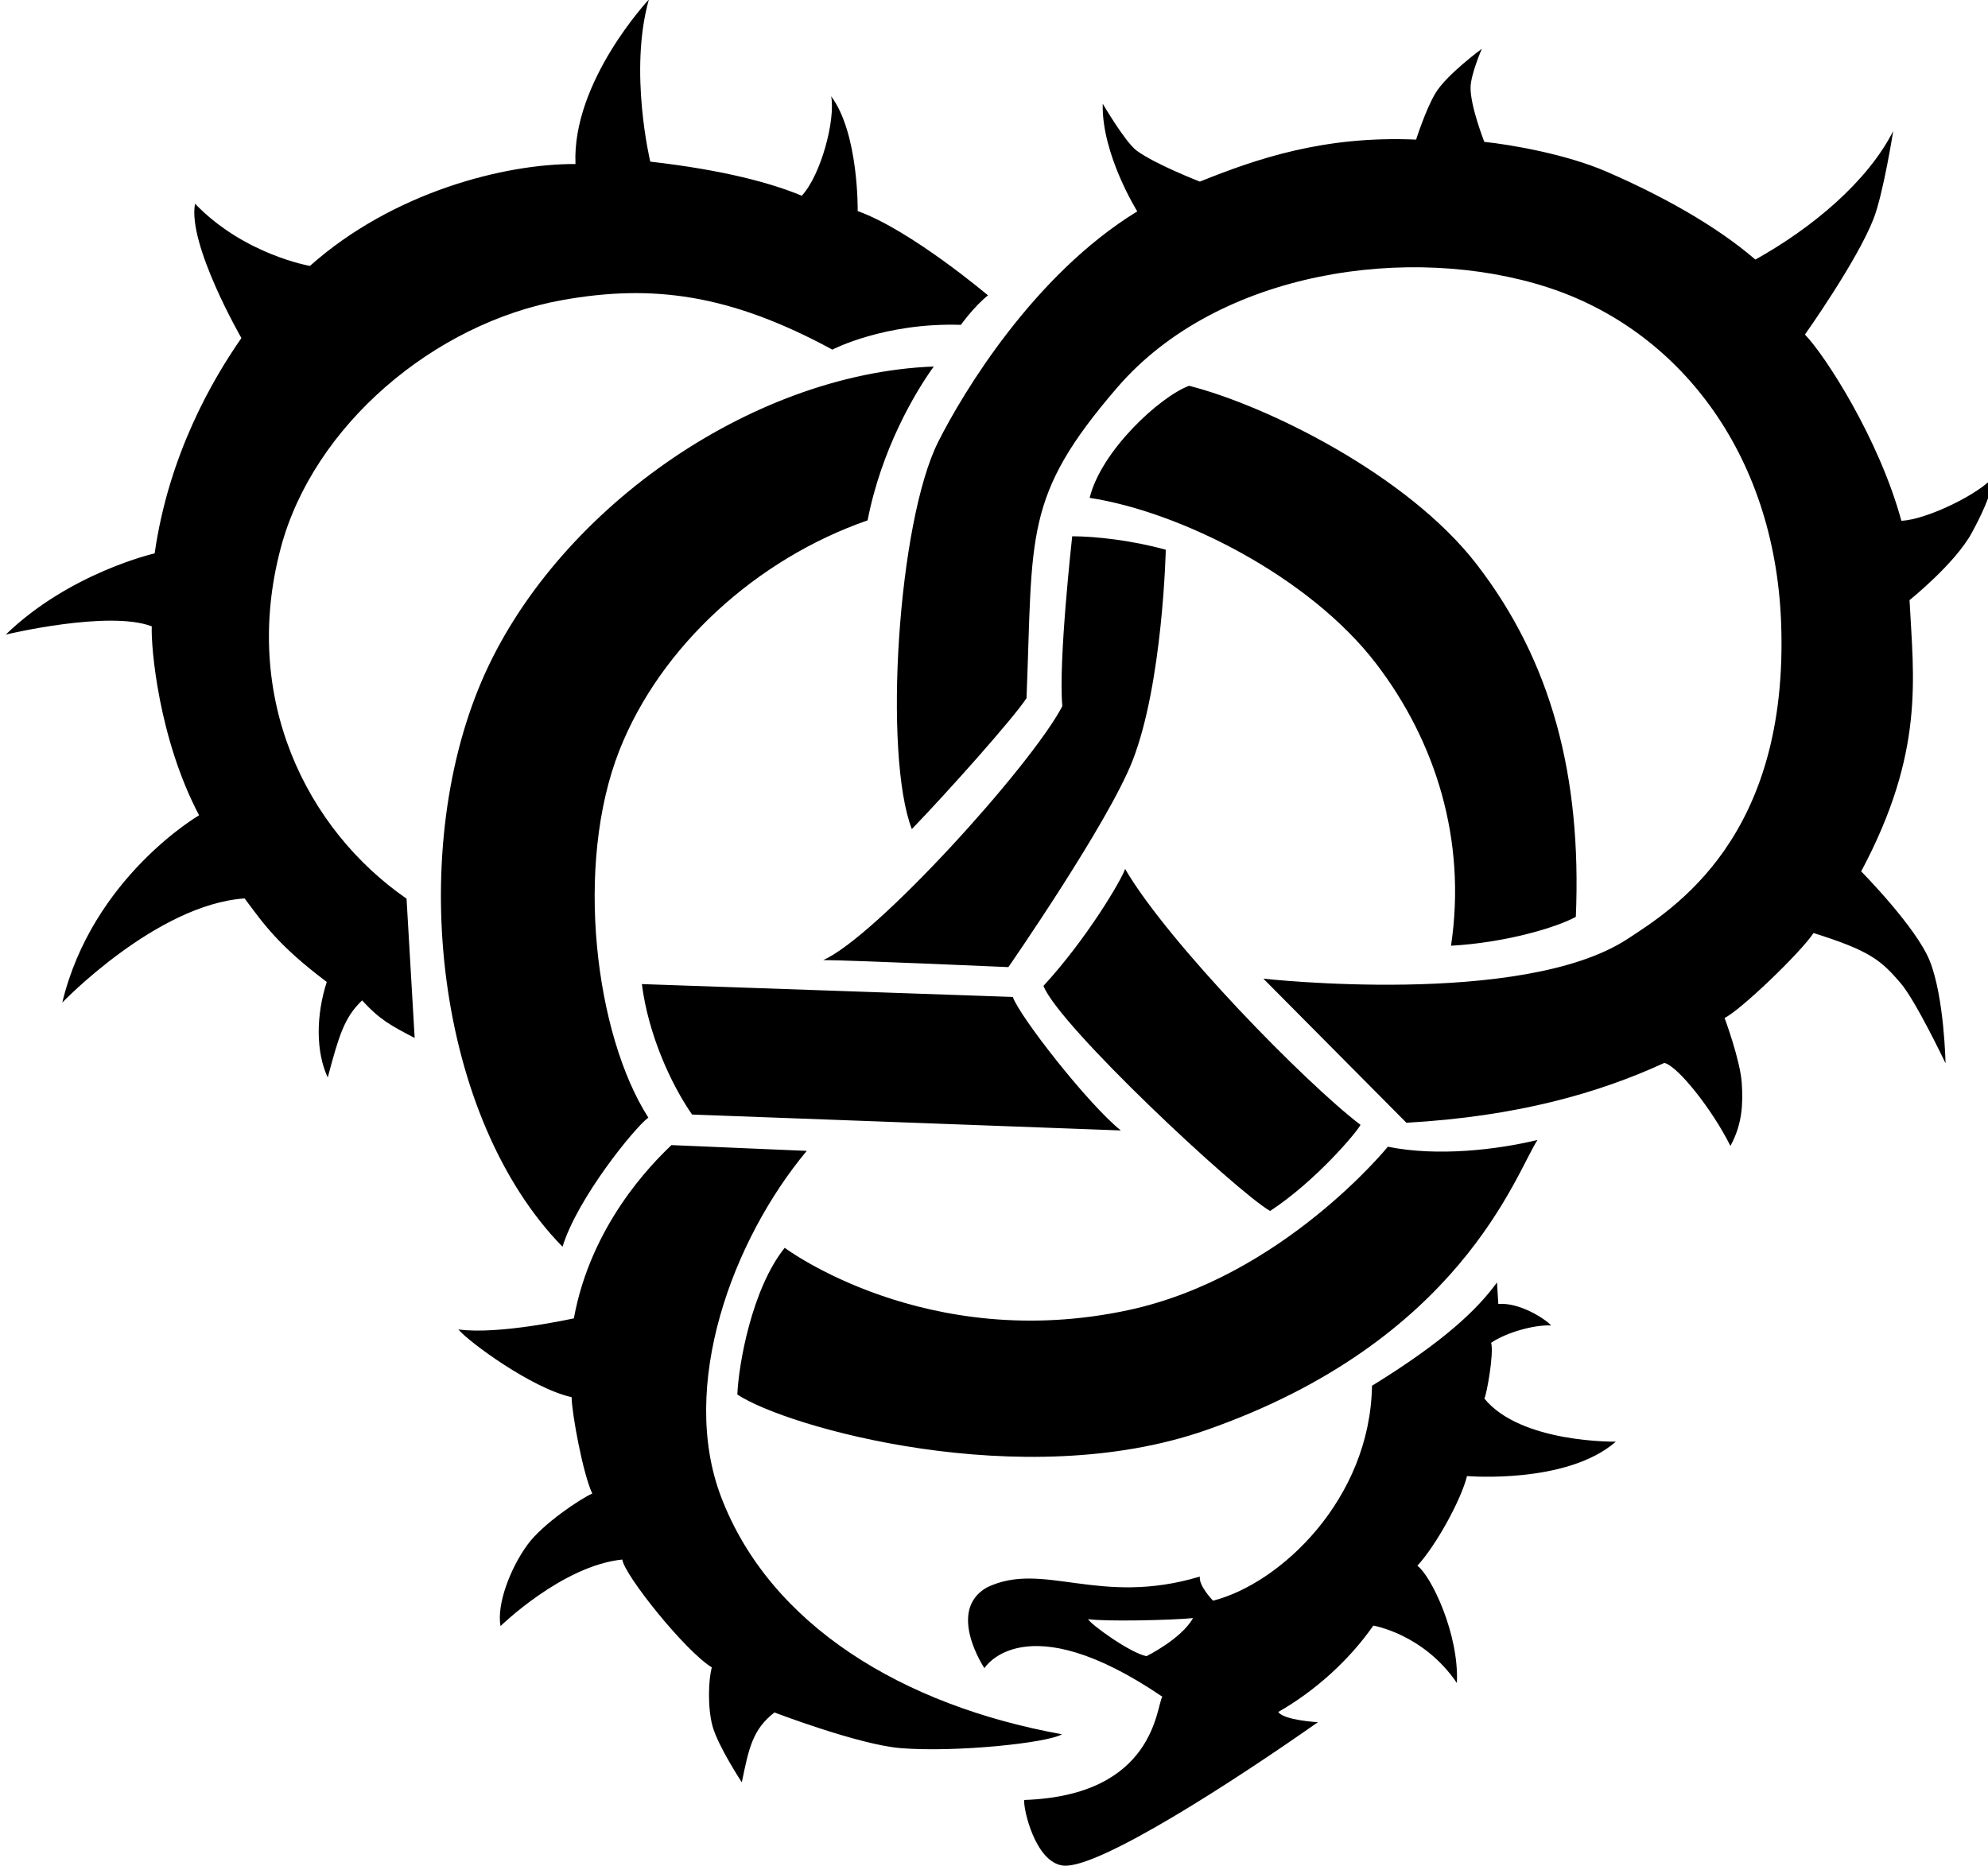 <?xml version="1.0" encoding="UTF-8" standalone="no"?>
<!-- Created with Inkscape (http://www.inkscape.org/) -->

<svg
   xmlns:dc="http://purl.org/dc/elements/1.1/"
   xmlns:cc="http://creativecommons.org/ns#"
   xmlns:rdf="http://www.w3.org/1999/02/22-rdf-syntax-ns#"
   xmlns:svg="http://www.w3.org/2000/svg"
   xmlns="http://www.w3.org/2000/svg"
   xmlns:sodipodi="http://sodipodi.sourceforge.net/DTD/sodipodi-0.dtd"
   xmlns:inkscape="http://www.inkscape.org/namespaces/inkscape"
   width="50.905mm"
   height="47.785mm"
   viewBox="0 0 50.905 47.785"
   version="1.1"
   id="svg5730"
   inkscape:version="0.92.1 r15371"
   sodipodi:docname="CircleLogo.svg">
  <defs
     id="defs5724" />
  <sodipodi:namedview
     id="base"
     pagecolor="#ffffff"
     bordercolor="#666666"
     borderopacity="1.0"
     inkscape:pageopacity="0.0"
     inkscape:pageshadow="2"
     inkscape:zoom="4"
     inkscape:cx="104.64029"
     inkscape:cy="99.389447"
     inkscape:document-units="mm"
     inkscape:current-layer="layer1"
     showgrid="false"
     inkscape:window-width="1920"
     inkscape:window-height="1017"
     inkscape:window-x="-8"
     inkscape:window-y="-8"
     inkscape:window-maximized="1"
     inkscape:snap-bbox="true"
     inkscape:snap-bbox-midpoints="false"
     inkscape:snap-nodes="false"
     inkscape:bbox-paths="true"
     inkscape:object-paths="true"
     inkscape:bbox-nodes="false"
     inkscape:snap-bbox-edge-midpoints="false"
     inkscape:snap-intersection-paths="false"
     inkscape:snap-text-baseline="true"
     inkscape:measure-start="52.9004,-0.0883888"
     inkscape:measure-end="52.9004,9.81111" />
  <g
     inkscape:label="Layer 1"
     inkscape:groupmode="layer"
     id="layer1"
     transform="translate(264.171,-182.905)">
    <g
       id="layer1-8"
       inkscape:label="Layer 1"
       transform="matrix(1.174,0.031,-0.031,1.174,-431.105,-78.44)"
       style="fill:#000000;fill-opacity:1">
      <path
         inkscape:connector-curvature="0"
         id="path4491"
         d="m 162.108,218.322 c 0,0 -1.629,1.83 -1.503,3.626 -1.537,0.033 -3.958,0.712 -5.729,2.374 0,0 -1.443,-0.207 -2.54,-1.29 -0.145,0.888 1.088,2.902 1.088,2.902 -0.61,0.927 -1.517,2.59 -1.767,4.744 0,0 -1.838,0.469 -3.199,1.856 0,0 2.225,-0.598 3.178,-0.264 -0.008,0.451 0.213,2.439 1.14,4.092 0,0 -2.29,1.414 -2.874,4.162 0,0 1.994,-2.192 3.914,-2.376 0.43,0.547 0.765,1.009 1.839,1.774 -0.217,0.735 -0.199,1.531 0.076,2.082 0.217,-0.902 0.321,-1.316 0.705,-1.7 0.398,0.411 0.636,0.529 1.167,0.788 l -0.257,-3.032 c -2.222,-1.453 -3.725,-4.28 -2.944,-7.571 0.637,-2.686 3.215,-4.993 5.993,-5.567 1.941,-0.401 3.636,-0.236 5.916,0.924 0,0 1.117,-0.623 2.787,-0.614 0,0 0.282,-0.416 0.574,-0.658 0,0 -1.72,-1.379 -2.889,-1.763 0,0 -0.018,-1.694 -0.644,-2.487 0.109,0.509 -0.174,1.717 -0.583,2.185 -0.651,-0.251 -1.694,-0.514 -3.322,-0.656 0,0 -0.525,-1.951 -0.125,-3.53 z m 18.187,0.591 c 0,0 -0.765,0.592 -0.992,1.004 -0.203,0.368 -0.39,1.015 -0.39,1.015 -2.008,-0.035 -3.461,0.508 -4.689,1.04 0,0 -0.974,-0.347 -1.394,-0.638 -0.256,-0.178 -0.768,-1.004 -0.768,-1.004 0,1.098 0.815,2.327 0.815,2.327 -2.221,1.441 -3.698,4.059 -4.205,5.136 -0.837,1.778 -1.021,6.857 -0.353,8.46 0.735,-0.802 2.156,-2.479 2.424,-2.921 0.05,-3.566 -0.195,-4.384 1.801,-6.826 2.137,-2.615 6.309,-3.313 9.311,-2.432 2.853,0.837 5.053,3.449 5.292,7.181 0.299,4.678 -2.186,6.302 -3.166,6.981 -2.247,1.558 -7.914,1.075 -7.914,1.075 l 3.201,3.059 c 2.41,-0.201 4.17,-0.756 5.587,-1.453 0.295,0.059 1.075,0.992 1.488,1.772 0.248,-0.484 0.251,-0.924 0.212,-1.37 -0.044,-0.501 -0.413,-1.417 -0.413,-1.417 0.331,-0.165 1.618,-1.465 1.89,-1.902 1.238,0.352 1.485,0.553 1.925,1.039 0.343,0.378 1.027,1.724 1.027,1.724 0,0 -0.065,-1.437 -0.402,-2.221 -0.315,-0.732 -1.547,-1.914 -1.547,-1.914 1.323,-2.646 1.028,-4.252 0.898,-5.941 0,0 0.977,-0.825 1.323,-1.512 0.179,-0.356 0.39,-0.804 0.449,-1.241 -0.272,0.378 -1.441,0.992 -1.996,1.028 -0.532,-1.772 -1.76,-3.567 -2.209,-4.004 0,0 1.091,-1.625 1.429,-2.563 0.199,-0.553 0.378,-1.925 0.378,-1.925 -0.532,1.122 -1.713,2.161 -2.93,2.882 -0.898,-0.732 -2.099,-1.349 -3.295,-1.831 -0.879,-0.354 -2.079,-0.532 -2.681,-0.579 0,0 -0.328,-0.772 -0.331,-1.181 -0.002,-0.293 0.225,-0.85 0.225,-0.85 z m -11.764,7.243 c -4.028,0.262 -8.197,3.406 -9.673,7.117 -1.538,3.867 -0.735,9.547 2.088,12.286 0.292,-1.061 1.503,-2.639 1.796,-2.865 -1.203,-1.771 -1.763,-5.453 -0.844,-7.985 0.836,-2.302 2.89,-4.259 5.279,-5.161 0.26,-1.559 0.965,-2.825 1.354,-3.392 z m 5.578,0.273 c -0.626,0.248 -1.88,1.462 -2.105,2.501 1.973,0.248 4.835,1.582 6.347,3.458 1.329,1.649 2.071,3.782 1.787,6.097 1.169,-0.095 2.278,-0.453 2.704,-0.701 0.048,-3.073 -0.677,-5.56 -2.369,-7.634 -1.559,-1.91 -4.669,-3.336 -6.364,-3.72 z m -2.463,3.347 c 0,0 -0.235,2.753 -0.117,3.71 -0.65,1.323 -3.932,5.141 -5.066,5.673 0.732,-0.012 4.04,0.047 4.04,0.047 0,0 2.09,-3.191 2.587,-4.571 0.616,-1.711 0.603,-4.618 0.603,-4.618 -0.756,-0.189 -1.544,-0.251 -2.046,-0.24 z m 1.344,7.222 c -0.067,0.234 -0.793,1.545 -1.712,2.597 0.359,0.86 4.309,4.36 5.069,4.777 0.977,-0.677 1.855,-1.779 1.921,-1.93 -1.211,-0.871 -4.295,-3.854 -5.279,-5.445 z m -10.466,2.789 c 0.167,1.086 0.685,2.155 1.169,2.815 l 9.354,0.1 c -0.743,-0.568 -2.28,-2.439 -2.43,-2.848 z m 19.61,2.883 c -0.869,0.234 -2.163,0.425 -3.257,0.233 0,0 -2.225,2.899 -5.552,3.709 -4.395,1.071 -7.536,-1.158 -7.536,-1.158 -0.693,0.91 -0.939,2.574 -0.948,3.225 1.086,0.685 6.279,2.008 10.236,0.507 5.486,-2.082 6.589,-5.747 7.057,-6.516 z m -18.872,0.61 c -0.434,0.434 -1.71,1.795 -2.028,3.833 0,0 -1.626,0.408 -2.511,0.308 0.234,0.267 1.638,1.244 2.507,1.411 0.017,0.367 0.289,1.655 0.506,2.09 -0.251,0.117 -1.06,0.687 -1.38,1.149 -0.365,0.526 -0.643,1.325 -0.543,1.793 0,0 1.313,-1.354 2.616,-1.521 0.05,0.334 1.429,1.966 2.014,2.3 -0.067,0.251 -0.075,0.868 0.047,1.276 0.13,0.434 0.672,1.212 0.672,1.212 0.134,-0.752 0.204,-1.157 0.671,-1.542 0,0 1.856,0.655 2.77,0.705 1.194,0.066 3.192,-0.195 3.51,-0.395 -3.491,-0.535 -6.425,-2.212 -7.565,-4.974 -0.991,-2.401 0.096,-5.609 1.666,-7.597 z m 18.072,2.519 c -0.409,0.593 -1.104,1.305 -2.665,2.324 0.025,2.472 -1.882,4.365 -3.341,4.777 0,0 -0.326,-0.317 -0.301,-0.518 -2.187,0.721 -3.423,-0.265 -4.635,0.359 -0.88,0.532 -0.008,1.762 -0.008,1.762 0,0 0.829,-1.447 3.894,0.519 -0.13,0.213 -0.097,2.159 -2.95,2.331 -0.024,0.165 0.268,1.353 0.884,1.408 0.76,0.068 3.723,-1.973 5.471,-3.272 0,0 -0.75,-0.023 -0.868,-0.201 0.797,-0.484 1.519,-1.175 2.021,-1.937 0,0 1.098,0.151 1.854,1.203 0.024,-1.063 -0.622,-2.322 -0.929,-2.534 0.396,-0.449 0.919,-1.469 1.031,-1.983 0,0 2.179,0.127 3.225,-0.836 0,0 -2.071,0.093 -2.892,-0.864 0.047,-0.083 0.187,-0.988 0.116,-1.219 0.325,-0.236 0.942,-0.424 1.297,-0.412 -0.13,-0.142 -0.708,-0.491 -1.163,-0.438 z m -6.432,7.492 c -0.242,0.461 -0.992,0.857 -0.992,0.857 -0.36,-0.059 -1.263,-0.68 -1.293,-0.774 0.36,0.047 1.819,-0.024 2.285,-0.083 z"
         style="fill:#000000;fill-opacity:1;fill-rule:evenodd;stroke:none;stroke-width:0.1;stroke-linecap:butt;stroke-linejoin:miter;stroke-miterlimit:4;stroke-dasharray:none;stroke-opacity:1" />
    </g>
  </g>
  <g
     inkscape:groupmode="layer"
     id="layer2"
     inkscape:label="Layer 2"
     style="display:inline"
     transform="translate(264.171,-182.905)" />
</svg>
